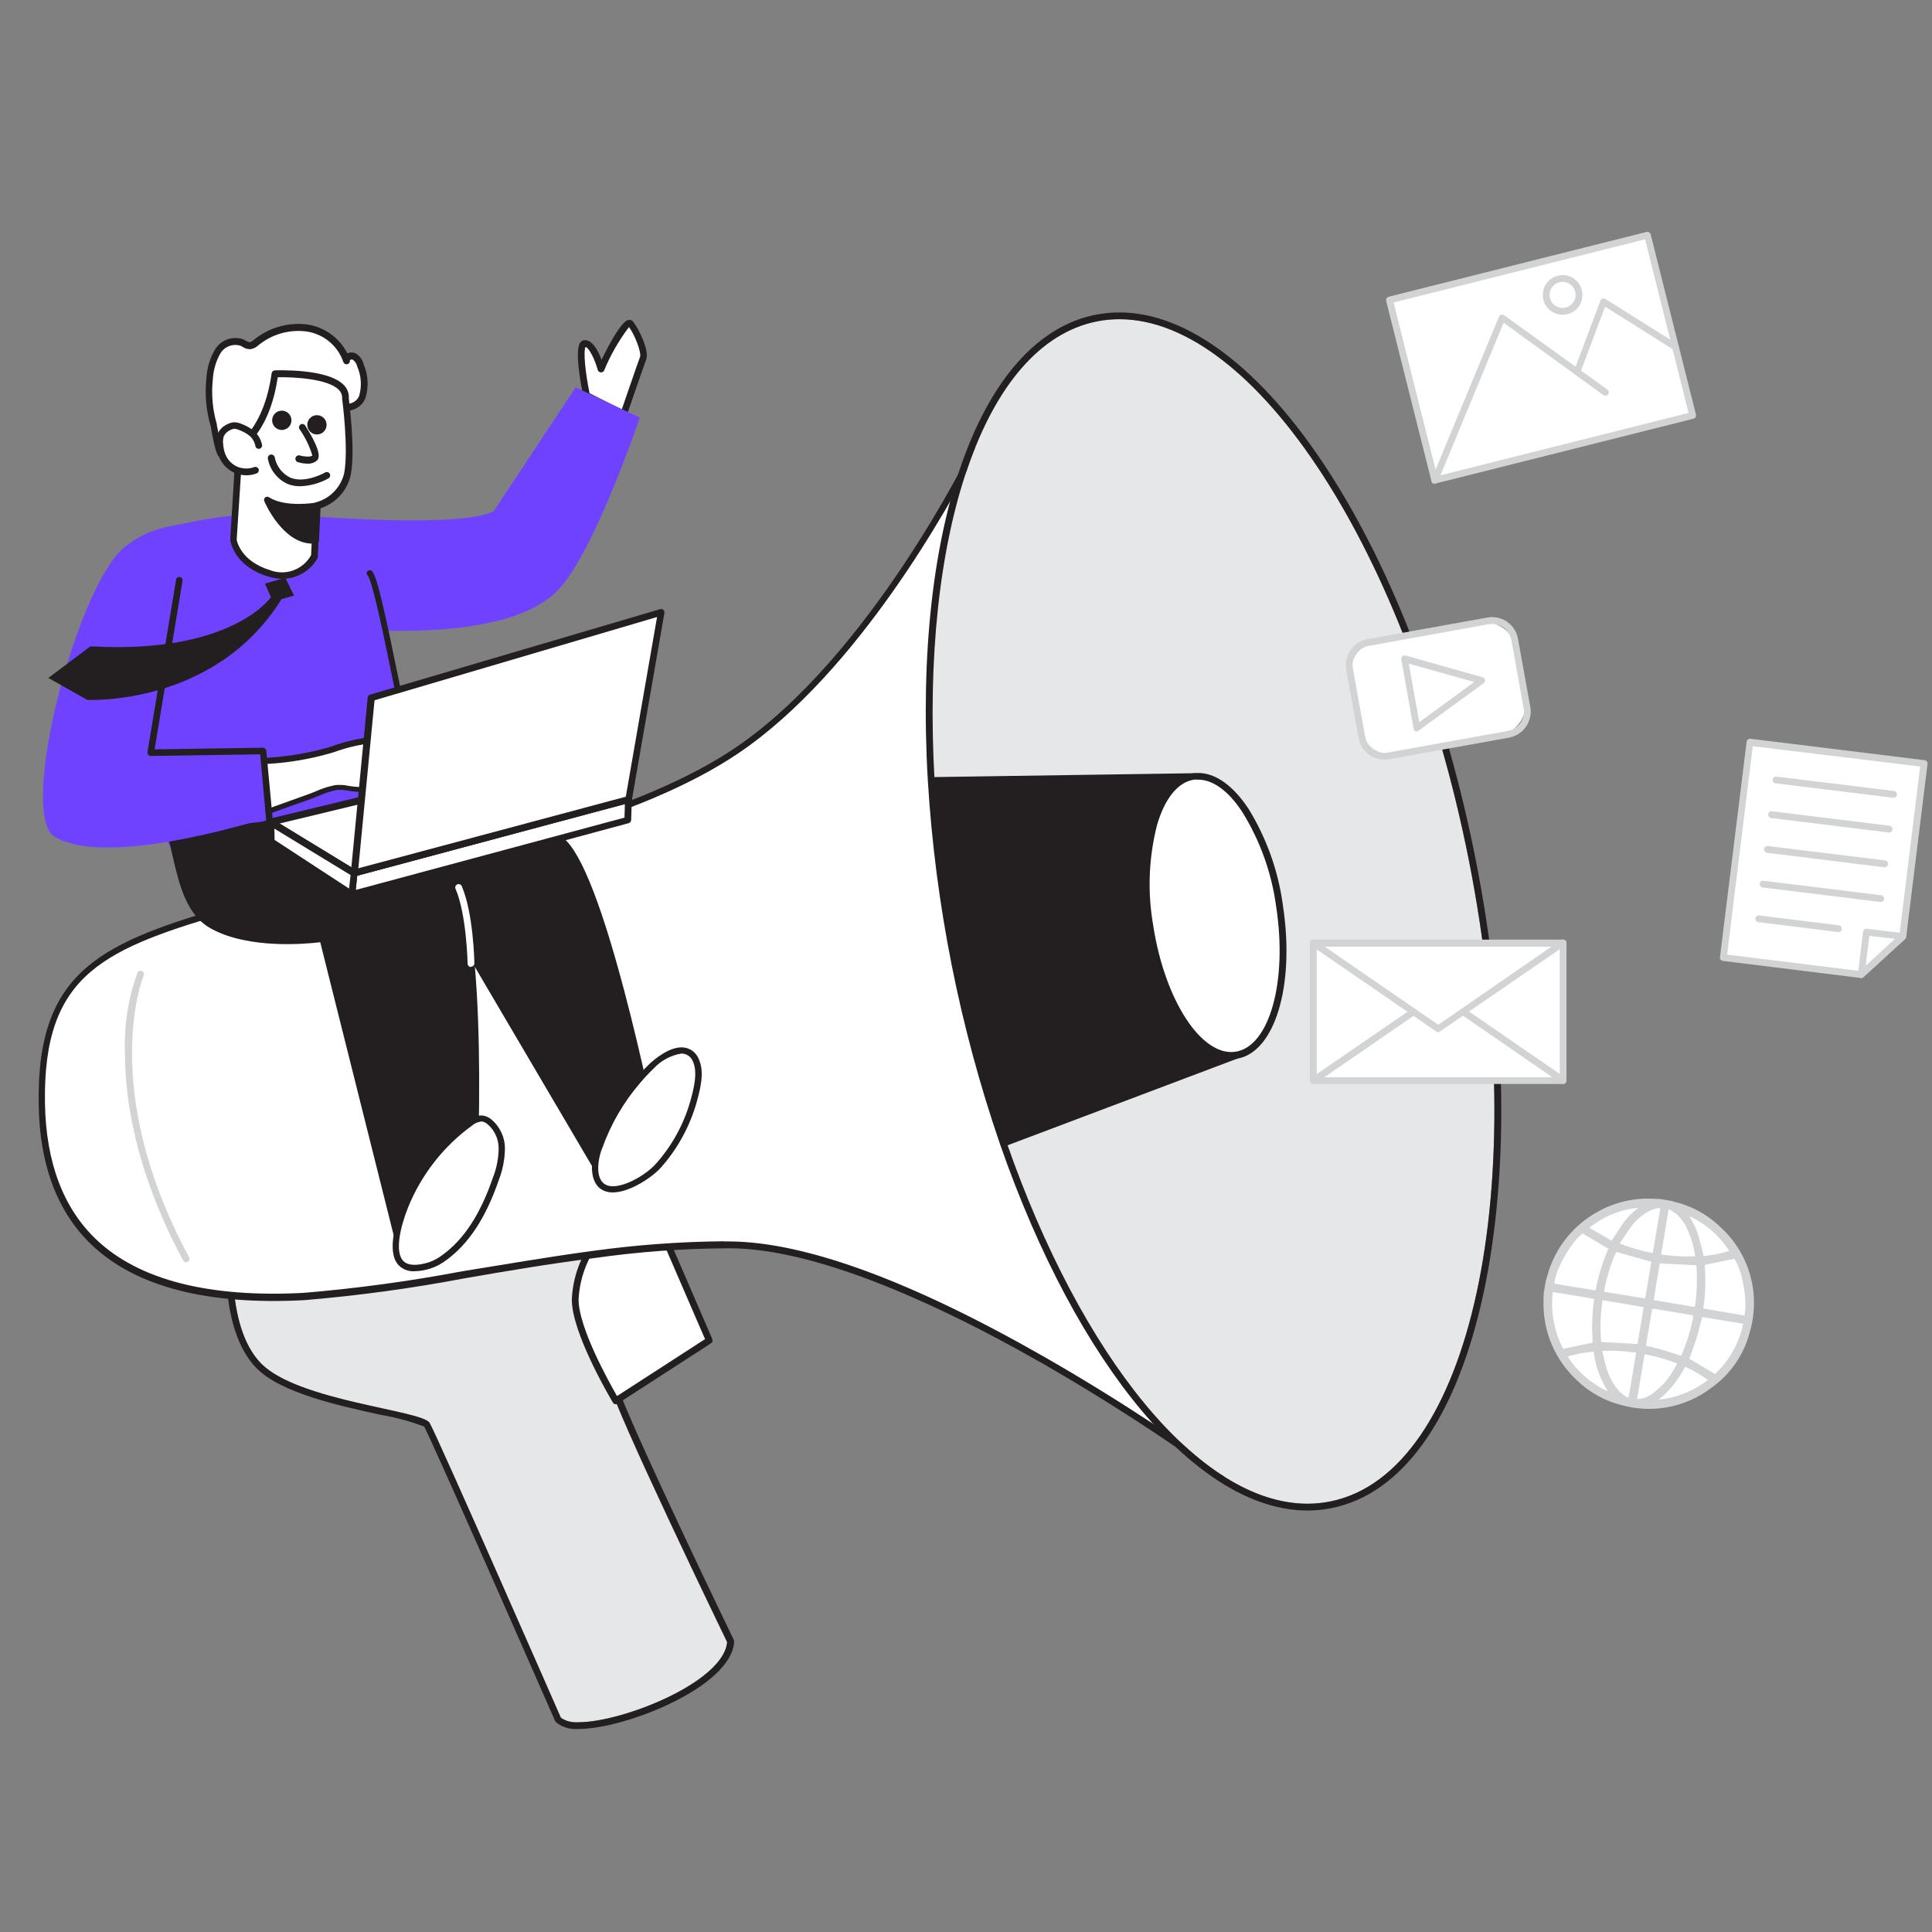 <?xml version="1.0" encoding="UTF-8"?>
<svg width="200px" height="200px" viewBox="0 0 200 200" version="1.1" xmlns="http://www.w3.org/2000/svg" xmlns:xlink="http://www.w3.org/1999/xlink">
    <rect x="0" y="0" width="200" height="200" fill="#808080" stroke="none"/>
    <title>编组 10备份 4</title>
    <g id="页面" stroke="none" stroke-width="1" fill="none" fill-rule="evenodd">
        <g id="00插画状态" transform="translate(-2600, -319)">
            <g id="编组-10备份-4" transform="translate(2600, 319)">
                <rect id="矩形" x="0" y="0" width="200" height="200"></rect>
                <g id="编组" transform="translate(4, 24)" fill-rule="nonzero">
                    <path d="M20.206,104.352 C20.206,104.352 19.204,113.233 23.009,117.137 C26.815,121.04 39.685,121.98 40.456,123.291 C41.227,124.602 54.044,153.81 54.044,153.81 C56.147,155.856 70.867,150.894 71.259,145.98 C71.259,145.98 59.582,121.875 59.021,119.057 C58.46,116.24 62.995,104.099 62.918,98.629 L20.206,104.352 Z" id="路径_10144" fill="#E6E7E8"></path>
                    <path d="M62.935,98.635 C63.012,104.103 58.477,116.236 59.038,119.064 C59.599,121.891 71.277,145.987 71.277,145.987 C70.933,150.122 60.468,154.286 55.906,154.286 C55.255,154.355 54.601,154.188 54.062,153.816 C54.062,153.816 41.249,124.606 40.474,123.297 C39.7,121.989 26.862,121.048 23.028,117.143 C19.194,113.239 20.224,104.358 20.224,104.358 L62.982,98.638 M62.982,97.938 L62.889,97.938 L20.132,103.657 C19.81,103.697 19.558,103.952 19.522,104.274 C19.48,104.652 18.534,113.533 22.55,117.627 C25.073,120.2 31.054,121.51 35.419,122.464 C36.953,122.722 38.458,123.13 39.912,123.683 C40.697,125.127 49.915,146.053 53.434,154.09 C53.473,154.173 53.525,154.248 53.588,154.314 C54.252,154.827 55.088,155.065 55.922,154.98 C60.709,154.98 71.602,150.662 71.995,146.043 C72.005,145.918 71.981,145.792 71.925,145.679 C68.69,138.992 60.191,121.146 59.743,118.917 C59.504,117.715 60.443,114.01 61.39,110.464 C62.469,106.258 63.696,101.547 63.654,98.618 C63.646,98.236 63.335,97.931 62.953,97.931 L62.982,97.938 Z" id="路径_10145" fill="#231F20"></path>
                    <path d="M57.72,104.429 C56.415,106.176 55.659,108.272 55.548,110.45 C55.455,113.842 59.754,121.027 59.754,121.027 L69.426,114.767 L64.52,103.398 L57.72,104.429 Z" id="路径_10146" fill="#FFFFFF"></path>
                    <path d="M59.753,121.364 L59.676,121.364 C59.585,121.338 59.505,121.281 59.451,121.203 C59.276,120.901 55.099,113.892 55.199,110.429 C55.317,108.178 56.111,106.013 57.477,104.219 C57.531,104.152 57.609,104.107 57.694,104.093 L64.451,103.048 C64.609,103.022 64.765,103.106 64.829,103.252 L69.736,114.621 C69.801,114.779 69.745,114.961 69.603,115.056 L59.928,121.315 C59.875,121.346 59.815,121.363 59.753,121.364 Z M57.945,104.758 C56.728,106.416 56.017,108.39 55.898,110.443 C55.821,113.303 59.059,119.107 59.873,120.519 L68.985,114.624 L64.289,103.774 L57.945,104.758 Z" id="路径_10147" fill="#231F20"></path>
                    <path d="M122.48,128.674 C122.48,128.674 90.342,105.002 71.585,104.842 C66.841,104.853 62.103,105.19 57.405,105.851 C46.323,107.253 35.213,109.762 27.481,110.169 C12.144,110.982 0.582,106.229 0.327,90.213 C0.103,76.509 6.552,73.901 20.164,69.927 C26.893,67.971 39.888,65.86 52.176,62.217 C59.663,60.016 66.895,57.262 72.258,53.637 C86.445,44.069 96.79,22.593 96.79,22.593 L122.48,128.674 Z" id="路径_10148" fill="#FFFFFF"></path>
                    <path d="M122.48,129.046 C122.405,129.046 122.332,129.025 122.27,128.983 C116.358,124.723 110.231,120.769 103.912,117.137 C90.384,109.426 79.218,105.266 71.613,105.221 C66.873,105.23 62.14,105.572 57.447,106.245 C52.899,106.826 48.378,107.583 44.003,108.348 C38.546,109.382 33.039,110.131 27.504,110.591 C17.544,111.124 10.169,109.231 5.613,104.984 C1.974,101.592 0.082,96.65 0.006,90.264 C-0.226,76.245 6.735,73.533 20.095,69.635 C22.941,68.808 26.88,67.96 31.443,66.971 C37.801,65.569 45.006,64.048 52.1,61.959 C60.862,59.387 67.402,56.59 72.091,53.429 C86.033,44.023 96.428,22.735 96.533,22.518 C96.596,22.382 96.739,22.302 96.888,22.317 C97.037,22.333 97.159,22.442 97.192,22.588 L122.84,128.619 C122.874,128.761 122.815,128.909 122.693,128.989 C122.632,129.032 122.557,129.052 122.483,129.045 L122.48,129.046 Z M70.954,104.513 L71.585,104.513 C79.428,104.584 90.412,108.628 104.241,116.541 C112.687,121.378 119.663,126.247 121.913,127.868 L96.677,23.659 C94.574,27.767 84.922,45.557 72.432,53.978 C67.68,57.189 61.077,60.014 52.252,62.607 C45.135,64.71 37.911,66.26 31.539,67.633 C26.991,68.615 23.065,69.462 20.24,70.282 C6.859,74.187 0.432,76.668 0.655,90.224 C0.761,96.378 2.576,101.152 6.067,104.411 C10.482,108.525 17.674,110.354 27.445,109.836 C32.955,109.375 38.436,108.629 43.868,107.6 C48.243,106.899 52.77,106.107 57.334,105.497 C61.852,104.871 66.406,104.536 70.967,104.495 L70.954,104.513 Z" id="路径_10149" fill="#231F20"></path>
                    <path d="M133.682,131.436 C121.934,133.764 108.446,118.028 100.191,94.223 C96.026,82.129 93.521,69.526 92.746,56.758 C91.295,31.43 97.744,11.618 109.555,9.27 C124.16,6.382 141.406,31.392 148.071,65.121 C154.737,98.85 148.3,128.549 133.682,131.436 Z" id="路径_10150" fill="#E6E7E8"></path>
                    <path d="M111.889,9.044 C125.949,9.044 141.756,33.17 148.071,65.12 C154.737,98.859 148.296,128.548 133.681,131.436 C132.912,131.589 132.13,131.667 131.347,131.667 C120.188,131.667 107.928,116.464 100.19,94.222 C96.025,82.128 93.521,69.525 92.746,56.757 C91.295,31.43 97.744,11.617 109.555,9.269 C110.323,9.117 111.105,9.042 111.889,9.044 M111.889,8.344 L111.889,8.344 C111.061,8.342 110.234,8.422 109.422,8.582 C97.502,10.937 90.496,30.311 92.048,56.8 C92.831,69.631 95.347,82.298 99.527,94.455 C107.546,117.488 120.037,132.368 131.35,132.368 C132.179,132.368 133.005,132.286 133.817,132.123 C141.177,130.672 146.764,122.815 149.546,110.001 C152.28,97.385 152.007,81.396 148.762,64.985 C145.706,49.508 140.281,35.202 133.481,24.716 C126.681,14.23 118.968,8.342 111.892,8.342 L111.889,8.344 Z" id="路径_10151" fill="#231F20"></path>
                    <path d="M123.945,85.258 L100.189,94.224 C96.024,82.13 93.52,69.527 92.745,56.759 L119.662,56.36 L123.945,85.258 Z" id="路径_10152" fill="#231F20"></path>
                    <path d="M100.188,94.573 C100.137,94.583 100.085,94.583 100.034,94.573 C99.947,94.533 99.88,94.46 99.849,94.369 C95.68,82.244 93.172,69.611 92.391,56.813 C92.385,56.718 92.419,56.624 92.484,56.554 C92.548,56.482 92.64,56.441 92.736,56.442 L119.652,56.043 L119.652,56.043 C119.826,56.044 119.972,56.172 119.996,56.344 L124.293,85.215 C124.313,85.378 124.221,85.534 124.068,85.594 L100.306,94.56 C100.268,94.572 100.227,94.576 100.187,94.574 L100.188,94.573 Z M93.116,57.101 C93.911,69.592 96.362,81.922 100.405,93.767 L123.537,85.033 L119.331,56.715 L93.116,57.101 Z" id="路径_10153" fill="#231F20"></path>
                    <ellipse id="椭圆_172" fill="#FFFFFF" transform="translate(121.749, 70.827) rotate(-8.681) translate(-121.749, -70.827) " cx="121.749" cy="70.827" rx="6.802" ry="14.607"></ellipse>
                    <path d="M123.454,85.644 C119.669,85.644 115.884,79.805 114.678,71.906 C114.069,68.363 114.212,64.732 115.099,61.249 C115.997,58.193 117.552,56.342 119.494,56.055 C121.437,55.767 123.469,57.05 125.235,59.707 C127.12,62.766 128.338,66.188 128.809,69.751 L128.809,69.751 C130.077,78.036 127.961,85.003 124.003,85.606 C123.821,85.633 123.638,85.646 123.454,85.644 L123.454,85.644 Z M120.034,56.712 C119.89,56.698 119.744,56.698 119.6,56.712 C117.945,56.957 116.585,58.633 115.773,61.415 C114.913,64.799 114.777,68.327 115.374,71.768 C116.559,79.532 120.378,85.401 123.897,84.875 C127.416,84.349 129.308,77.586 128.103,69.819 C127.637,66.354 126.443,63.026 124.599,60.055 C123.181,57.879 121.561,56.709 120.033,56.709 L120.034,56.712 Z" id="路径_10154" fill="#231F20"></path>
                    <path d="M15.264,106.664 C15.135,106.666 15.015,106.594 14.955,106.48 C9.937,97.15 8.913,89.564 8.934,84.849 C8.842,82.077 9.281,79.312 10.228,76.705 C10.278,76.589 10.385,76.509 10.51,76.494 C10.635,76.479 10.758,76.532 10.833,76.633 C10.909,76.733 10.925,76.867 10.875,76.982 C10.826,77.094 6.129,88.597 15.578,106.155 C15.622,106.237 15.631,106.332 15.604,106.421 C15.576,106.509 15.514,106.583 15.431,106.625 C15.382,106.653 15.327,106.667 15.271,106.667 L15.264,106.664 Z" id="路径_10155" fill="#D1D3D4"></path>
                    <path d="M56.725,16.951 C56.725,16.951 55.596,11.596 56.529,11.561 C57.461,11.526 58.204,14.204 58.204,14.204 C58.204,14.204 60.685,8.814 61.281,9.515 C61.877,10.215 62.83,12.402 62.575,13.069 C62.32,13.735 60.556,18.879 60.556,18.879 L56.725,16.951 Z" id="路径_10156" fill="#FFFFFF"></path>
                    <path d="M60.551,19.236 C60.498,19.239 60.444,19.227 60.397,19.201 L56.57,17.266 C56.476,17.215 56.409,17.126 56.385,17.021 C56.154,15.921 55.446,12.255 56.077,11.449 C56.181,11.308 56.343,11.22 56.518,11.211 L56.554,11.211 C57.346,11.211 57.956,12.361 58.271,13.251 C59.126,11.478 60.374,9.213 61.075,9.115 C61.253,9.09 61.431,9.16 61.544,9.3 C62.112,10.001 63.24,12.3 62.897,13.205 C62.645,13.856 60.9,18.952 60.879,19.009 C60.845,19.103 60.774,19.179 60.683,19.219 C60.642,19.232 60.6,19.239 60.557,19.24 L60.551,19.236 Z M57.047,16.713 L60.363,18.395 C60.783,17.182 62.045,13.489 62.255,12.949 C62.423,12.521 61.729,10.678 61.113,9.858 C60.064,11.238 59.2,12.748 58.54,14.351 C58.479,14.486 58.337,14.566 58.19,14.547 C58.044,14.537 57.92,14.436 57.881,14.295 C57.58,13.208 56.998,12.017 56.612,11.918 C56.381,12.317 56.57,14.463 57.032,16.713 L57.047,16.713 Z" id="路径_10157" fill="#231F20"></path>
                    <path d="M28.567,29.463 C28.567,29.463 43.925,30.665 47.107,28.917 L55.596,16.097 L62.226,19.223 C62.226,19.223 57.593,33.011 53.815,37.034 C47.714,43.49 28.273,40.714 28.273,40.714 L28.567,29.463 Z" id="路径_10158" fill="#6F42FF"></path>
                    <path d="M14.591,65.351 C14.591,65.351 6.179,51.514 5.858,41.834 C5.536,32.154 11.752,30.816 13.904,30.423 C16.056,30.03 27.426,27.128 32.248,31.825 C37.071,36.522 38.921,61.468 38.921,61.468 L14.591,65.351 Z" id="路径_10159" fill="#6F42FF"></path>
                    <path d="M38.816,56.477 C44,58.143 49.019,60.286 53.809,62.876 C58.015,65.063 63.552,92.757 63.552,92.757 C63.552,92.757 63.275,97.349 57.994,97.257 L40.624,67.691 C40.624,67.691 34.4,56.862 38.816,56.477 Z" id="路径_10160" fill="#231F20"></path>
                    <path d="M58.147,97.58 L57.986,97.58 C57.864,97.579 57.751,97.512 57.692,97.404 L40.325,67.882 C40.141,67.553 35.755,59.856 37.183,57.116 C37.497,56.515 38.11,56.13 38.787,56.106 C38.831,56.099 38.876,56.099 38.92,56.106 C44.128,57.775 49.169,59.927 53.976,62.534 C55.82,63.487 58.049,68.843 60.607,78.509 C62.493,85.638 63.887,92.585 63.901,92.652 C63.905,92.683 63.905,92.714 63.901,92.744 C63.897,92.8 63.538,97.58 58.147,97.58 Z M38.787,56.806 C38.369,56.826 37.993,57.066 37.799,57.436 C36.762,59.434 39.706,65.399 40.933,67.53 L58.19,96.878 C62.676,96.878 63.153,93.212 63.202,92.75 C61.66,85.04 56.977,64.888 53.647,63.156 C48.893,60.602 43.92,58.477 38.787,56.806 L38.787,56.806 Z" id="路径_10161" fill="#231F20"></path>
                    <path d="M13.68,62.337 C13.68,62.337 33.39,60.581 37.932,59.358 C37.932,59.358 38.198,59.358 42.334,65.225 C46.47,71.092 44.963,100.181 44.963,100.181 C44.963,100.181 41.058,105.431 37.449,105.173 L29.416,73.132 C29.416,73.132 22.322,74.183 18.033,71.821 C15.018,70.153 14.64,65.884 13.68,62.337 Z" id="路径_10162" fill="#231F20"></path>
                    <path d="M37.709,105.543 L37.421,105.543 C37.269,105.534 37.14,105.426 37.106,105.277 L29.15,73.538 C27.706,73.714 21.741,74.277 17.864,72.136 C15.271,70.733 14.542,67.538 13.834,64.475 C13.68,63.774 13.519,63.072 13.343,62.441 C13.314,62.341 13.332,62.233 13.392,62.147 C13.452,62.065 13.544,62.012 13.645,62 C13.841,62 33.383,60.234 37.841,59.028 C37.882,59.021 37.925,59.021 37.966,59.028 C38.135,59.028 38.394,59.071 42.613,65.042 C46.832,71.014 45.375,99.024 45.311,100.215 C45.306,100.282 45.281,100.346 45.241,100.4 C45.082,100.637 41.381,105.543 37.709,105.543 Z M29.416,72.788 C29.579,72.787 29.721,72.897 29.76,73.055 L37.722,104.843 C40.792,104.843 44.122,100.7 44.62,100.062 C44.712,98.106 45.938,70.938 42.047,65.435 C39.047,61.194 38.108,60.052 37.842,59.75 C33.348,60.879 17.031,62.393 14.135,62.659 C14.276,63.199 14.402,63.753 14.535,64.314 C15.235,67.23 15.937,70.244 18.215,71.524 C22.35,73.801 29.307,72.807 29.381,72.793 L29.416,72.788 Z" id="路径_10163" fill="#231F20"></path>
                    <path d="M18.959,23.057 C18.608,22.986 18.188,20.253 18.118,19.958 C17.658,18.39 17.515,16.746 17.697,15.122 C17.75,14.149 18.034,13.202 18.524,12.36 C19.047,11.506 20.092,11.128 21.04,11.448 C21.292,11.63 21.587,11.741 21.895,11.771 C22.12,11.721 22.326,11.609 22.492,11.448 C23.963,10.247 25.863,9.7 27.749,9.934 C29.646,10.208 31.233,11.516 31.863,13.327 C31.793,12.957 32.319,12.703 32.662,12.871 C32.979,13.081 33.205,13.404 33.292,13.775 C33.74,14.817 33.81,15.982 33.488,17.07 C33.032,18.184 31.813,18.233 30.684,18.233 C27.468,18.248 22.4,23.771 18.959,23.057 Z" id="路径_10164" fill="#FFFFFF"></path>
                    <path d="M19.603,23.466 C19.368,23.466 19.133,23.443 18.902,23.396 L18.902,23.396 C18.517,23.319 18.3,22.85 17.858,20.396 C17.853,20.272 17.83,20.149 17.788,20.032 C17.325,18.424 17.185,16.74 17.374,15.077 C17.439,14.051 17.744,13.054 18.265,12.168 C18.876,11.172 20.102,10.742 21.201,11.137 C21.284,11.173 21.363,11.215 21.44,11.263 C21.569,11.352 21.718,11.408 21.874,11.424 C22.021,11.377 22.155,11.298 22.267,11.192 C23.816,9.917 25.822,9.336 27.813,9.588 C29.599,9.861 31.143,10.977 31.963,12.587 C32.235,12.454 32.553,12.454 32.825,12.587 C33.236,12.831 33.53,13.232 33.639,13.697 C34.123,14.811 34.189,16.063 33.823,17.222 C33.256,18.624 31.721,18.624 30.718,18.624 C29.316,18.624 27.452,19.788 25.63,20.917 C23.578,22.131 21.454,23.466 19.603,23.466 Z M19.12,22.765 C20.844,23.059 23.094,21.665 25.274,20.32 C27.258,19.086 29.136,17.929 30.72,17.923 C31.855,17.923 32.823,17.846 33.181,16.976 C33.471,15.97 33.399,14.893 32.978,13.934 C32.916,13.653 32.754,13.404 32.522,13.233 C32.453,13.203 32.374,13.203 32.305,13.233 C32.27,13.243 32.24,13.266 32.221,13.296 C32.252,13.481 32.136,13.658 31.954,13.703 C31.775,13.744 31.595,13.64 31.541,13.465 C30.958,11.776 29.476,10.558 27.707,10.311 C25.917,10.085 24.113,10.61 22.724,11.762 C22.506,11.965 22.233,12.099 21.939,12.147 C21.643,12.156 21.351,12.07 21.107,11.902 L20.911,11.797 C20.111,11.54 19.24,11.869 18.808,12.589 C18.357,13.391 18.093,14.285 18.037,15.203 C17.861,16.78 18,18.377 18.444,19.9 C18.443,20.036 18.467,20.172 18.514,20.299 C18.626,21.128 18.823,21.943 19.103,22.731 L19.12,22.765 Z" id="路径_10165" fill="#231F20"></path>
                    <path d="M28.821,28.342 L28.582,33.557 C27.677,35.257 25.653,36.022 23.85,35.345 C20.479,34.314 20.178,31.841 20.178,31.841 L20.781,22.189 C20.781,22.189 23.633,20.675 24.496,14.682 C24.496,14.682 31.94,14.373 31.785,17.198 C31.785,17.198 32.486,22.399 32.002,25.035 C31.631,26.639 30.409,27.909 28.821,28.342 Z" id="路径_10166" fill="#FFFFFF"></path>
                    <path d="M25.267,35.919 C24.753,35.915 24.243,35.834 23.752,35.681 C20.198,34.595 19.842,31.993 19.828,31.891 L20.43,22.176 C20.437,22.054 20.507,21.944 20.615,21.888 C20.615,21.888 23.321,20.353 24.119,14.64 C24.146,14.473 24.287,14.347 24.456,14.339 C24.673,14.339 29.888,14.129 31.563,15.832 C31.945,16.194 32.146,16.709 32.11,17.234 C32.11,17.388 32.81,22.456 32.319,25.126 C31.968,26.783 30.752,28.122 29.137,28.631 L28.898,33.607 C28.906,33.651 28.906,33.696 28.898,33.74 C28.168,35.07 26.777,35.903 25.26,35.92 L25.267,35.919 Z M21.117,22.4 L20.501,31.87 C20.501,31.87 20.83,34.064 23.928,35.013 C25.538,35.644 27.367,34.985 28.204,33.471 L28.443,28.334 C28.448,28.224 28.502,28.123 28.59,28.057 C28.636,28.03 28.685,28.009 28.737,27.994 C30.178,27.59 31.287,26.436 31.632,24.979 C32.101,22.428 31.422,17.269 31.415,17.269 C31.443,16.924 31.314,16.584 31.064,16.345 C29.929,15.195 26.368,15.02 24.755,15.051 C24.005,20.127 21.769,21.963 21.117,22.4 Z" id="路径_10167" fill="#231F20"></path>
                    <path d="M22.799,22.131 C22.701,21.655 22.456,21.221 22.099,20.891 C21.755,20.591 21.361,20.354 20.935,20.19 C20.718,20.08 20.478,20.02 20.234,20.015 C20.06,20.028 19.891,20.078 19.737,20.162 C19.356,20.321 19.045,20.612 18.861,20.981 C18.747,21.293 18.714,21.628 18.763,21.956 C18.782,22.313 18.848,22.666 18.959,23.007 C19.204,23.69 19.712,24.247 20.371,24.553 C21.029,24.858 21.783,24.887 22.463,24.633" id="路径_10168" fill="#FFFFFF"></path>
                    <path d="M21.516,25.201 C21.07,25.204 20.628,25.11 20.222,24.924 C19.483,24.573 18.911,23.947 18.629,23.18 C18.502,22.81 18.424,22.426 18.398,22.037 C18.347,21.652 18.39,21.26 18.523,20.895 C18.743,20.45 19.113,20.097 19.568,19.899 C19.764,19.798 19.978,19.735 20.198,19.714 C20.499,19.712 20.796,19.78 21.067,19.91 C21.527,20.083 21.954,20.333 22.329,20.65 C22.738,21.02 23.018,21.511 23.128,22.052 C23.162,22.24 23.038,22.422 22.85,22.459 C22.66,22.493 22.477,22.37 22.437,22.181 C22.366,21.779 22.164,21.412 21.862,21.137 C21.542,20.879 21.182,20.675 20.796,20.534 C20.624,20.445 20.435,20.395 20.242,20.387 C20.114,20.401 19.991,20.439 19.878,20.499 C19.577,20.624 19.329,20.849 19.177,21.137 C19.087,21.398 19.061,21.677 19.1,21.95 C19.118,22.277 19.18,22.6 19.285,22.911 C19.49,23.512 19.927,24.006 20.498,24.284 C21.073,24.545 21.727,24.571 22.321,24.354 C22.501,24.288 22.7,24.379 22.769,24.558 C22.803,24.644 22.8,24.74 22.762,24.825 C22.723,24.909 22.653,24.975 22.566,25.006 C22.231,25.134 21.875,25.2 21.516,25.201 L21.516,25.201 Z" id="路径_10169" fill="#231F20"></path>
                    <path d="M27.292,20.224 C27.292,20.224 29.023,22.944 28.586,23.4 C28.149,23.855 26.96,23.519 26.96,23.519" id="路径_10170" fill="#FFFFFF"></path>
                    <path d="M27.804,23.996 C27.489,23.991 27.176,23.943 26.874,23.855 C26.74,23.83 26.632,23.732 26.593,23.602 C26.554,23.472 26.591,23.33 26.689,23.236 C26.788,23.142 26.93,23.11 27.059,23.155 C27.458,23.266 28.139,23.339 28.335,23.155 C28.041,22.174 27.589,21.248 26.996,20.414 C26.904,20.252 26.954,20.046 27.111,19.945 C27.268,19.844 27.476,19.884 27.585,20.036 C28.833,21.998 29.249,23.211 28.839,23.645 C28.556,23.897 28.182,24.024 27.804,23.996 Z" id="路径_10171" fill="#231F20"></path>
                    <ellipse id="椭圆_173" fill="#231F20" transform="translate(25.171, 19.511) rotate(-1.146) translate(-25.171, -19.511) " cx="25.171" cy="19.511" rx="1" ry="1"></ellipse>
                    <ellipse id="椭圆_174" fill="#231F20" transform="translate(28.809, 19.978) rotate(-1.35) translate(-28.809, -19.978) " cx="28.809" cy="19.978" rx="1" ry="1"></ellipse>
                    <path d="M27.068,26.336 C26.625,26.343 26.186,26.261 25.774,26.098 C24.722,25.621 23.965,24.666 23.74,23.533 C23.696,23.404 23.728,23.261 23.822,23.163 C23.916,23.065 24.057,23.028 24.188,23.067 C24.318,23.106 24.416,23.214 24.441,23.348 C24.616,24.266 25.218,25.047 26.061,25.451 C27.624,26.081 29.635,24.925 29.656,24.911 C29.823,24.815 30.036,24.871 30.133,25.037 C30.229,25.205 30.173,25.42 30.007,25.52 C29.106,26.021 28.099,26.301 27.068,26.336 L27.068,26.336 Z" id="路径_10172" fill="#231F20"></path>
                    <path d="M28.822,28.341 C28.822,28.341 25.549,28.937 23.684,27.76 C23.684,27.76 25.598,32.232 28.661,31.919 L28.822,28.341 Z" id="路径_10173" fill="#231F20"></path>
                    <path d="M28.344,32.276 C25.274,32.276 23.437,28.07 23.361,27.888 C23.301,27.748 23.341,27.586 23.459,27.489 C23.58,27.394 23.75,27.394 23.872,27.489 C25.596,28.582 28.729,28.029 28.778,28.021 C28.883,28 28.991,28.028 29.072,28.098 C29.154,28.167 29.198,28.269 29.191,28.375 L29.023,31.95 C29.018,32.123 28.886,32.266 28.714,32.286 L28.344,32.276 Z M24.461,28.498 C25.162,29.655 26.508,31.554 28.323,31.576 L28.457,28.772 C27.12,28.958 25.76,28.866 24.461,28.502 L24.461,28.498 Z" id="路径_10174" fill="#231F20"></path>
                    <path d="M9.369,32.302 C4.285,35.218 -2.294,60.227 1.659,62.621 C7.884,66.344 27.209,59.544 27.209,59.544 L24.706,52.074 C24.706,52.074 11.983,53.939 11.493,51.374 C11.002,48.808 17.17,35.743 15.957,34.054 C14.745,32.365 9.369,32.302 9.369,32.302 Z" id="路径_10175" fill="#6F42FF"></path>
                    <path d="M23.655,54.809 C25.79,54.684 27.905,54.326 29.963,53.744 C31.473,53.186 33.045,52.816 34.645,52.643 C36.773,52.5 38.909,52.737 40.954,53.343 C41.036,53.359 41.111,53.398 41.171,53.455 C41.388,53.694 40.975,54.002 40.653,54.051 C39.814,54.178 38.961,54.178 38.123,54.051 C40.219,54.556 42.237,55.341 44.123,56.385 C44.34,56.505 44.585,56.701 44.516,56.932 C44.446,57.163 44.032,57.177 43.758,57.093 L38.952,55.543 C40.188,55.875 41.361,56.411 42.422,57.128 C42.576,57.233 42.744,57.373 42.731,57.556 C42.731,57.871 42.233,57.871 41.938,57.759 C40.468,57.233 39.045,56.581 37.686,55.811 L40.755,57.634 C40.818,57.865 40.594,58.09 40.362,58.125 C40.119,58.141 39.876,58.088 39.662,57.971 L36.304,56.478 L38.407,57.62 C38.736,57.805 39.108,58.104 39.017,58.469 C38.927,58.834 38.278,58.839 37.847,58.707 C36.145,58.198 34.391,57.878 32.618,57.754 C31.988,57.628 31.346,57.574 30.705,57.594 C29.744,57.832 28.806,58.153 27.901,58.554 L23.758,60.04" id="路径_10176" fill="#FFFFFF"></path>
                    <path d="M23.795,60.361 C23.641,60.357 23.512,60.244 23.486,60.092 C23.461,59.941 23.546,59.792 23.69,59.737 L27.833,58.251 C28.11,58.158 28.387,58.041 28.665,57.928 C29.308,57.635 29.983,57.417 30.677,57.279 C31.145,57.229 31.618,57.252 32.079,57.35 C32.283,57.388 32.489,57.416 32.696,57.434 C34.494,57.555 36.272,57.882 37.995,58.408 C38.223,58.483 38.468,58.483 38.696,58.408 C38.721,58.394 38.741,58.372 38.752,58.345 C38.752,58.226 38.598,58.036 38.29,57.868 L36.187,56.726 C36.04,56.643 35.983,56.46 36.056,56.308 C36.129,56.156 36.308,56.087 36.464,56.151 L39.822,57.595 C39.974,57.678 40.145,57.724 40.319,57.728 L40.382,57.728 L37.522,56.031 C37.449,55.989 37.396,55.919 37.375,55.838 C37.354,55.756 37.367,55.669 37.41,55.597 C37.498,55.446 37.691,55.393 37.844,55.478 C39.187,56.242 40.595,56.887 42.05,57.405 C42.162,57.447 42.282,57.461 42.401,57.448 L42.254,57.342 C41.529,56.854 40.75,56.451 39.933,56.141 L38.861,55.797 C38.698,55.743 38.605,55.57 38.651,55.404 C38.702,55.237 38.874,55.138 39.044,55.179 C39.414,55.285 39.784,55.404 40.145,55.537 L43.868,56.739 C43.989,56.772 44.116,56.772 44.237,56.739 C44.154,56.682 44.067,56.63 43.978,56.584 C42.116,55.552 40.124,54.776 38.054,54.278 C37.888,54.24 37.782,54.076 37.816,53.908 C37.851,53.741 38.011,53.63 38.18,53.656 C38.988,53.778 39.811,53.778 40.619,53.656 C40.7,53.645 40.776,53.616 40.844,53.572 C38.853,52.989 36.773,52.765 34.703,52.913 C33.325,53.052 31.969,53.36 30.666,53.831 L30.098,54.006 C28.017,54.592 25.879,54.952 23.72,55.078 C23.543,55.091 23.388,54.961 23.37,54.784 C23.358,54.609 23.488,54.456 23.664,54.441 C25.777,54.319 27.871,53.968 29.909,53.396 L30.47,53.22 C31.826,52.728 33.239,52.41 34.676,52.274 C36.831,52.126 38.996,52.363 41.069,52.975 C41.208,53.008 41.336,53.078 41.438,53.178 C41.577,53.324 41.62,53.536 41.55,53.724 C41.39,54.042 41.083,54.26 40.73,54.306 L40.52,54.306 C41.83,54.755 43.098,55.317 44.311,55.985 C44.949,56.336 44.907,56.75 44.858,56.91 C44.809,57.064 44.7,57.193 44.556,57.267 C44.278,57.37 43.972,57.37 43.694,57.267 L42.954,57.029 C43.048,57.153 43.093,57.308 43.08,57.463 C43.066,57.642 42.967,57.804 42.814,57.898 C42.512,58.038 42.163,58.038 41.861,57.898 C41.618,57.813 41.384,57.721 41.16,57.62 C41.145,57.723 41.106,57.822 41.048,57.908 C40.922,58.104 40.718,58.237 40.487,58.272 C40.193,58.296 39.899,58.235 39.639,58.096 L39.454,58.02 C39.493,58.157 39.493,58.303 39.454,58.44 C39.397,58.634 39.263,58.796 39.084,58.889 C38.696,59.033 38.27,59.033 37.882,58.889 C36.206,58.383 34.478,58.065 32.731,57.942 C32.495,57.927 32.261,57.896 32.03,57.85 C31.643,57.768 31.246,57.744 30.853,57.779 C30.21,57.913 29.585,58.118 28.988,58.39 C28.694,58.515 28.407,58.628 28.126,58.733 C26.723,59.217 25.322,59.715 23.983,60.212 C23.941,60.281 23.875,60.331 23.798,60.353 L23.795,60.361 Z" id="路径_10177" fill="#231F20"></path>
                    <path d="M34.316,35.358 C35.108,35.988 37.644,50.267 38.921,55.496" id="路径_10178" fill="#FFFFFF"></path>
                    <path d="M38.92,55.811 C38.771,55.812 38.641,55.711 38.605,55.567 C38.149,53.681 37.526,50.66 36.874,47.432 C35.9,42.659 34.575,36.126 34.07,35.593 C34.005,35.541 33.964,35.464 33.956,35.381 C33.948,35.297 33.974,35.215 34.029,35.151 C34.142,35.014 34.344,34.992 34.484,35.102 C35.017,35.53 35.844,39.308 37.47,47.304 C38.122,50.507 38.739,53.535 39.194,55.413 C39.234,55.583 39.131,55.754 38.963,55.799 L38.92,55.811 Z" id="路径_10179" fill="#231F20"></path>
                    <polygon id="路径_10180" fill="#FFFFFF" points="61.067 58.769 61.004 60.907 32.43 68.595 32.669 66.367"></polygon>
                    <path d="M32.417,68.947 C32.334,68.947 32.254,68.917 32.192,68.863 C32.103,68.789 32.058,68.675 32.073,68.561 L32.304,66.333 C32.318,66.187 32.422,66.066 32.564,66.031 L60.959,58.433 C61.066,58.404 61.181,58.427 61.268,58.496 C61.357,58.563 61.407,58.671 61.401,58.783 L61.338,60.886 C61.332,61.04 61.227,61.173 61.078,61.215 L32.508,68.925 C32.48,68.94 32.448,68.948 32.416,68.947 L32.417,68.947 Z M32.978,66.648 L32.823,68.127 L60.647,60.639 L60.688,59.237 L32.978,66.648 Z" id="路径_10181" fill="#231F20"></path>
                    <path d="M61.061,58.769 C61.061,58.769 53.778,53.863 53.56,53.954 C53.343,54.046 24.037,61.111 24.037,61.111 L32.666,66.368 L61.061,58.769 Z" id="路径_10182" fill="#FFFFFF"></path>
                    <path d="M32.669,66.719 C32.604,66.721 32.54,66.704 32.484,66.67 L23.855,61.384 C23.736,61.307 23.674,61.167 23.694,61.027 C23.715,60.887 23.817,60.774 23.954,60.739 C33.978,58.321 53.036,53.73 53.457,53.597 C53.642,53.526 53.815,53.456 61.259,58.447 C61.373,58.523 61.433,58.66 61.41,58.796 C61.387,58.932 61.287,59.042 61.153,59.077 L32.758,66.711 L32.669,66.719 Z M24.959,61.251 L32.739,65.997 L60.245,58.63 C57.715,56.941 54.188,54.627 53.564,54.319 C51.741,54.781 32.304,59.477 24.945,61.251 L24.959,61.251 Z" id="路径_10183" fill="#231F20"></path>
                    <polygon id="路径_10184" fill="#FFFFFF" points="32.43 68.597 24.096 63.144 24.04 61.11 32.669 66.367"></polygon>
                    <path d="M32.417,68.948 C32.351,68.946 32.287,68.926 32.232,68.891 L23.898,63.437 C23.8,63.373 23.74,63.266 23.737,63.15 L23.68,61.116 C23.679,60.989 23.746,60.871 23.856,60.808 C23.967,60.745 24.103,60.745 24.214,60.808 L32.843,66.072 C32.961,66.141 33.027,66.273 33.011,66.408 L32.772,68.627 C32.762,68.748 32.687,68.854 32.576,68.904 C32.529,68.93 32.476,68.942 32.422,68.939 L32.417,68.948 Z M24.425,62.948 L32.136,67.987 L32.29,66.585 L24.404,61.778 L24.425,62.948 Z" id="路径_10185" fill="#231F20"></path>
                    <polygon id="路径_10186" fill="#FFFFFF" points="61.064 58.769 64.436 39.396 34.414 48.242 32.669 66.368"></polygon>
                    <path d="M32.669,66.718 C32.57,66.72 32.476,66.68 32.408,66.608 C32.341,66.536 32.309,66.438 32.319,66.34 L34.064,48.207 C34.077,48.063 34.177,47.943 34.316,47.905 L64.338,39.059 C64.452,39.024 64.577,39.05 64.667,39.129 C64.757,39.21 64.8,39.332 64.779,39.452 L61.407,58.833 C61.387,58.968 61.288,59.078 61.155,59.111 L32.759,66.715 L32.669,66.718 Z M34.772,48.493 L33.095,65.884 L60.783,58.475 L64.018,39.873 L34.772,48.493 Z" id="路径_10187" fill="#231F20"></path>
                    <path d="M17.857,63.333 C17.7,63.335 17.562,63.232 17.52,63.081 C17.494,62.991 17.505,62.896 17.55,62.814 C17.594,62.733 17.67,62.672 17.759,62.646 L23.556,60.929 L22.932,54.088 L11.618,54.257 C11.516,54.258 11.419,54.215 11.352,54.137 C11.282,54.059 11.252,53.954 11.268,53.85 L14.226,36.018 C14.241,35.926 14.293,35.843 14.369,35.789 C14.446,35.735 14.541,35.714 14.633,35.731 C14.818,35.779 14.932,35.964 14.892,36.151 L12.005,53.572 L23.22,53.403 L23.22,53.403 C23.399,53.403 23.549,53.54 23.564,53.719 L24.265,61.17 C24.279,61.334 24.177,61.485 24.02,61.534 L17.943,63.336 L17.857,63.333 Z" id="路径_10188" fill="#231F20"></path>
                    <path d="M62.024,87.88 C62.48,87.347 62.963,86.842 63.468,86.358 C64.569,85.307 66.972,83.677 67.989,85.711 C68.599,86.973 68.101,88.809 67.75,90.078 C67.056,92.514 65.822,94.764 64.141,96.659 C62.683,98.334 57.706,101.089 57.587,96.911 C57.602,96.154 57.757,95.405 58.043,94.703 C58.944,92.205 60.293,89.893 62.024,87.88 Z" id="路径_10189" fill="#FFFFFF"></path>
                    <path d="M59.435,99.439 C59.16,99.442 58.888,99.397 58.629,99.306 C58.033,99.096 57.318,98.507 57.275,96.929 C57.282,96.128 57.442,95.336 57.745,94.595 C58.655,92.057 60.026,89.709 61.789,87.67 L61.789,87.67 C62.245,87.137 62.736,86.619 63.247,86.128 C63.591,85.799 65.391,84.179 66.905,84.453 C67.532,84.566 68.06,84.988 68.308,85.574 C69.008,86.976 68.448,88.89 68.098,90.172 C67.385,92.653 66.125,94.943 64.411,96.873 C63.51,97.876 61.197,99.439 59.435,99.439 Z M66.552,85.062 C65.454,85.238 64.446,85.776 63.687,86.59 C63.194,87.063 62.726,87.562 62.285,88.083 L62.285,88.083 C60.574,90.066 59.244,92.347 58.36,94.812 C58.086,95.48 57.939,96.193 57.925,96.915 C57.925,97.897 58.269,98.5 58.858,98.709 C60.204,99.193 62.853,97.679 63.911,96.459 C65.566,94.603 66.778,92.396 67.458,90.004 C67.787,88.819 68.278,87.018 67.718,85.861 C67.563,85.467 67.22,85.178 66.807,85.09 C66.723,85.073 66.638,85.064 66.552,85.062 Z" id="路径_10190" fill="#231F20"></path>
                    <path d="M44.654,92.274 C44.982,91.98 45.4,91.807 45.839,91.783 C46.12,91.818 46.386,91.926 46.61,92.098 C47.454,92.784 47.943,93.814 47.942,94.902 C47.923,95.978 47.711,97.043 47.318,98.045 C46.252,101.15 44.669,104.227 42.012,106.162 C41.539,106.526 41.008,106.807 40.441,106.994 C35.492,108.486 36.992,103.251 37.966,100.833 C39.35,97.408 41.667,94.441 44.653,92.267 L44.654,92.274 Z" id="路径_10191" fill="#FFFFFF"></path>
                    <path d="M38.914,107.597 C38.292,107.642 37.683,107.408 37.25,106.959 C35.932,105.522 37.103,102.13 37.671,100.735 C39.079,97.252 41.431,94.233 44.463,92.015 C44.853,91.676 45.349,91.483 45.865,91.469 C46.21,91.497 46.539,91.626 46.812,91.839 C47.737,92.588 48.274,93.717 48.269,94.908 C48.253,96.024 48.037,97.128 47.632,98.168 C46.3,102.044 44.527,104.757 42.213,106.439 C41.712,106.825 41.15,107.123 40.549,107.322 C40.02,107.492 39.469,107.585 38.914,107.597 L38.914,107.597 Z M45.783,92.107 C45.434,92.152 45.107,92.301 44.844,92.535 L44.844,92.535 C41.911,94.672 39.631,97.585 38.262,100.946 C37.43,103.007 36.86,105.551 37.722,106.505 C38.185,107.009 39.068,107.072 40.351,106.689 C40.883,106.509 41.38,106.242 41.823,105.897 C44.031,104.292 45.727,101.691 47.017,97.935 C47.401,96.968 47.605,95.94 47.62,94.9 C47.629,93.907 47.187,92.963 46.418,92.335 C46.245,92.196 46.036,92.108 45.815,92.083 L45.783,92.107 Z" id="路径_10192" fill="#231F20"></path>
                    <path d="M44.753,76.104 C44.662,76.104 44.574,76.068 44.51,76.003 C44.445,75.939 44.409,75.851 44.409,75.76 C44.409,75.711 44.297,70.672 43.175,68.05 C43.107,67.933 43.111,67.788 43.187,67.676 C43.263,67.564 43.397,67.505 43.531,67.526 C43.665,67.547 43.775,67.643 43.813,67.773 C44.991,70.492 45.107,75.483 45.107,75.714 C45.109,75.807 45.074,75.897 45.009,75.964 C44.945,76.031 44.856,76.07 44.763,76.072 L44.753,76.104 Z" id="路径_10193" fill="#FFFFFF"></path>
                    <path d="M25.533,35.806 L23.43,36.416 L24.046,37.819 C24.046,37.819 20.002,43.756 5.359,42.907 L1.007,46.181 L5.03,48.452 C5.03,48.452 18.229,49.152 25.141,38.022 L26.444,37.658 L25.533,35.806 Z" id="路径_10194" fill="#231F20"></path>
                    <polygon id="矩形_3338" fill="#FFFFFF" transform="translate(155.531, 13.042) rotate(-14.1) translate(-155.531, -13.042) " points="141.764 3.424 169.297 3.424 169.297 22.659 141.764 22.659"></polygon>
                    <path d="M144.518,26.064 C144.456,26.062 144.396,26.046 144.342,26.015 C144.261,25.968 144.202,25.889 144.181,25.797 L139.492,7.146 C139.448,6.956 139.563,6.766 139.752,6.718 L166.45,0.009 C166.64,-0.035 166.83,0.081 166.878,0.269 L171.567,18.925 C171.588,19.014 171.572,19.107 171.524,19.184 C171.477,19.266 171.399,19.324 171.307,19.345 L144.608,26.053 L144.518,26.064 Z M140.266,7.314 L144.779,25.286 L170.798,18.746 L166.299,0.774 L140.266,7.314 Z" id="路径_10195" fill="#D1D3D4"></path>
                    <path d="M144.518,26.064 C144.474,26.074 144.429,26.074 144.385,26.064 C144.212,25.985 144.131,25.785 144.2,25.608 L151.174,8.784 C151.216,8.685 151.301,8.61 151.405,8.581 C151.506,8.547 151.616,8.565 151.7,8.63 L162.411,16.34 C162.559,16.457 162.589,16.67 162.478,16.823 C162.366,16.976 162.154,17.013 161.998,16.908 L151.652,9.407 L144.853,25.845 C144.797,25.976 144.668,26.062 144.524,26.062 L144.518,26.064 Z" id="路径_10196" fill="#D1D3D4"></path>
                    <path d="M159.286,14.813 C159.245,14.82 159.202,14.82 159.161,14.813 C159.073,14.78 159.002,14.713 158.964,14.628 C158.925,14.542 158.923,14.445 158.957,14.357 L161.677,7.117 C161.711,7.017 161.792,6.941 161.894,6.914 C161.992,6.879 162.101,6.892 162.189,6.949 L169.625,11.617 C169.706,11.665 169.763,11.743 169.784,11.835 C169.806,11.926 169.789,12.022 169.737,12.1 C169.633,12.263 169.417,12.31 169.254,12.206 L162.16,7.747 L159.584,14.582 C159.539,14.713 159.42,14.804 159.283,14.813 L159.286,14.813 Z" id="路径_10197" fill="#D1D3D4"></path>
                    <path d="M157.758,8.582 C156.891,8.581 156.118,8.036 155.826,7.219 C155.535,6.402 155.788,5.491 156.459,4.941 C157.13,4.391 158.073,4.322 158.817,4.769 C159.284,5.048 159.62,5.502 159.75,6.031 L159.75,6.031 C159.883,6.558 159.802,7.117 159.523,7.583 C159.244,8.05 158.791,8.387 158.263,8.519 C158.098,8.56 157.929,8.582 157.758,8.582 L157.758,8.582 Z M157.758,5.176 C157.647,5.175 157.537,5.189 157.429,5.217 C157.084,5.309 156.786,5.53 156.597,5.834 C156.413,6.142 156.36,6.51 156.45,6.857 C156.633,7.577 157.362,8.015 158.084,7.839 C158.43,7.747 158.727,7.526 158.916,7.222 C159.1,6.915 159.153,6.546 159.063,6.199 L159.063,6.199 C158.981,5.85 158.758,5.55 158.446,5.372 C158.241,5.247 158.006,5.179 157.766,5.176 L157.758,5.176 Z" id="路径_10198" fill="#D1D3D4"></path>
                    <circle id="椭圆_175" fill="#FFFFFF" cx="166.667" cy="110.941" r="10.416"></circle>
                    <path d="M167.88,100.125 L169.093,100.328 C169.134,100.35 169.176,100.368 169.219,100.384 C171.032,100.793 172.699,101.687 174.041,102.973 C177.086,105.7 178.294,109.934 177.146,113.858 C176.555,116.204 175.145,118.262 173.171,119.662 C170.491,121.711 166.998,122.367 163.758,121.428 C162.064,120.988 160.514,120.116 159.258,118.898 C156.976,116.801 155.71,113.821 155.783,110.722 C155.777,110.406 155.789,110.09 155.818,109.776 L156.022,108.563 C156.038,108.488 156.063,108.415 156.098,108.346 C156.239,107.898 156.351,107.442 156.519,107.014 C157.396,104.738 159.02,102.828 161.124,101.595 C162.863,100.55 164.865,100.024 166.893,100.081 C167.236,100.089 167.558,100.111 167.88,100.125 Z M173.537,118.242 C175.021,116.846 176.041,115.028 176.46,113.034 L172.208,112.334 C172.012,113.083 171.844,113.826 171.619,114.552 C171.395,115.278 171.115,115.954 170.88,116.655 L173.537,118.242 Z M156.75,109.746 C156.497,111.77 156.871,113.823 157.822,115.627 L160.878,114.989 C160.758,113.478 160.81,111.959 161.033,110.46 L156.75,109.746 Z M176.587,112.178 C176.937,110.607 176.31,107.272 175.515,106.311 L172.472,106.942 C172.595,108.449 172.545,109.966 172.326,111.463 L176.587,112.178 Z M162.505,105.274 L159.824,103.683 C158.605,104.608 156.943,107.553 156.915,108.885 L161.177,109.585 C161.453,108.098 161.897,106.647 162.501,105.26 L162.505,105.274 Z M166.387,115.312 C167.018,115.466 167.621,115.599 168.217,115.774 C168.812,115.949 169.418,116.152 170.018,116.349 L170.102,116.188 C170.626,114.967 171.018,113.693 171.273,112.389 C171.273,112.213 171.273,112.158 171.097,112.129 L167.228,111.491 C167.162,111.488 167.097,111.488 167.032,111.491 L166.387,115.312 Z M161.894,110.598 C161.673,112.028 161.626,113.481 161.754,114.923 L165.518,115.126 L166.155,111.313 L161.894,110.598 Z M171.455,111.298 C171.674,109.87 171.724,108.421 171.602,106.981 L167.816,106.785 L167.186,110.584 L171.455,111.298 Z M163.31,105.592 C162.724,106.913 162.298,108.299 162.042,109.72 L166.311,110.421 L166.948,106.622 L163.31,105.592 Z M171.483,106.054 C171.355,105.071 171.076,104.114 170.656,103.216 C170.383,102.591 169.968,102.039 169.443,101.604 C169.218,101.446 168.984,101.301 168.743,101.169 L167.958,105.866 C169.125,106.037 170.305,106.099 171.483,106.051 L171.483,106.054 Z M166.248,116.176 L165.47,120.823 C166.002,120.811 166.519,120.643 166.956,120.339 C167.89,119.691 168.667,118.841 169.227,117.851 C169.368,117.626 169.493,117.395 169.634,117.15 C168.538,116.722 167.404,116.398 166.247,116.184 L166.248,116.176 Z M164.593,120.69 L165.372,116.028 C164.212,115.855 163.038,115.794 161.866,115.843 C161.993,116.369 162.091,116.874 162.231,117.365 C162.45,118.253 162.86,119.083 163.432,119.797 C163.734,120.189 164.132,120.496 164.589,120.687 L164.593,120.69 Z M163.675,104.736 C164.783,105.167 165.928,105.496 167.095,105.718 L167.88,101.056 C167.512,101.068 167.151,101.159 166.822,101.323 C166.038,101.711 165.362,102.286 164.852,102.997 C164.439,103.544 164.081,104.133 163.674,104.736 L163.675,104.736 Z M172.788,118.853 C172.057,118.31 171.266,117.852 170.432,117.486 C169.783,118.807 168.852,119.969 167.706,120.892 C169.563,120.698 171.329,119.992 172.808,118.852 L172.788,118.853 Z M165.596,101.035 C163.739,101.206 161.975,101.926 160.529,103.103 L162.835,104.435 C163.263,103.783 163.641,103.173 164.054,102.586 C164.486,101.996 165.006,101.475 165.595,101.042 L165.596,101.035 Z M158.294,116.455 C159.324,118.019 160.768,119.267 162.464,120.06 C161.665,118.811 161.157,117.397 160.978,115.925 C160.072,115.993 159.176,116.162 158.308,116.429 L158.294,116.455 Z M170.91,101.959 C171.301,102.57 171.608,103.23 171.822,103.922 C172.018,104.623 172.186,105.324 172.368,106.025 C173.263,105.941 174.146,105.762 175.003,105.492 C174.017,103.946 172.612,102.711 170.952,101.932 L170.91,101.959 Z" id="路径_10199" fill="#D1D3D4"></path>
                    <path d="M139.598,41.285 L150.187,41.285 C152.06,41.285 153.577,42.803 153.577,44.675 L153.577,49.825 C153.577,51.697 152.06,53.215 150.187,53.215 L139.598,53.215 C137.725,53.215 136.208,51.697 136.208,49.825 L136.208,44.675 C136.208,42.803 137.725,41.285 139.598,41.285 Z" id="矩形_3339" fill="#FFFFFF" transform="translate(144.892, 47.25) rotate(-10.23) translate(-144.892, -47.25) "></path>
                    <path d="M139.316,54.64 C137.999,54.636 136.872,53.693 136.636,52.397 L135.36,45.338 C135.101,43.856 136.082,42.44 137.561,42.163 L149.974,39.927 C150.687,39.797 151.421,39.956 152.016,40.369 C152.611,40.782 153.016,41.415 153.142,42.128 L154.418,49.187 C154.678,50.669 153.697,52.085 152.217,52.362 L152.217,52.362 L139.804,54.598 C139.643,54.626 139.48,54.64 139.316,54.64 L139.316,54.64 Z M150.454,40.621 C150.333,40.611 150.211,40.611 150.09,40.621 L137.683,42.865 C136.583,43.065 135.853,44.12 136.053,45.22 L137.322,52.271 C137.416,52.801 137.719,53.271 138.163,53.575 C138.602,53.886 139.149,54.005 139.677,53.904 L152.09,51.668 C152.619,51.572 153.089,51.27 153.395,50.829 C153.702,50.387 153.82,49.841 153.724,49.312 L152.455,42.254 C152.353,41.725 152.052,41.256 151.614,40.943 C151.275,40.708 150.871,40.583 150.458,40.585 L150.454,40.621 Z" id="路径_10200" fill="#D1D3D4"></path>
                    <path d="M142.681,51.711 C142.637,51.721 142.592,51.721 142.548,51.711 C142.437,51.668 142.357,51.569 142.338,51.451 L141.063,44.26 C141.041,44.14 141.084,44.018 141.174,43.937 C141.262,43.854 141.388,43.825 141.504,43.86 L149.473,46.11 C149.604,46.143 149.704,46.25 149.728,46.382 C149.752,46.515 149.696,46.65 149.585,46.727 L142.856,51.633 C142.807,51.677 142.746,51.704 142.681,51.711 L142.681,51.711 Z M141.833,44.702 L142.926,50.758 L148.617,46.598 L141.833,44.702 Z" id="路径_10201" fill="#D1D3D4"></path>
                    <rect id="矩形_3340" fill="#FFFFFF" x="131.957" y="73.622" width="25.851" height="14.244"></rect>
                    <path d="M157.814,88.216 L131.949,88.216 C131.757,88.212 131.603,88.057 131.599,87.866 L131.599,73.622 C131.599,73.529 131.636,73.44 131.702,73.374 C131.767,73.309 131.856,73.272 131.949,73.272 L157.814,73.272 C158.007,73.272 158.164,73.429 158.164,73.622 L158.164,87.866 C158.16,88.057 158.006,88.212 157.814,88.216 Z M132.307,87.515 L157.464,87.515 L157.464,74.001 L132.307,74.001 L132.307,87.515 Z" id="路径_10202" fill="#D1D3D4"></path>
                    <path d="M144.889,82.854 C144.819,82.854 144.75,82.832 144.694,82.791 L131.761,73.91 C131.65,73.841 131.586,73.717 131.594,73.587 C131.602,73.457 131.681,73.342 131.799,73.288 C131.918,73.234 132.056,73.249 132.16,73.328 L144.889,82.083 L157.611,73.301 C157.772,73.203 157.981,73.247 158.088,73.402 C158.194,73.557 158.161,73.769 158.011,73.883 L145.085,82.764 C145.032,82.815 144.963,82.847 144.889,82.854 L144.889,82.854 Z" id="路径_10203" fill="#D1D3D4"></path>
                    <path d="M131.95,88.216 C131.835,88.213 131.729,88.156 131.663,88.062 C131.555,87.9 131.596,87.682 131.755,87.571 L142.115,80.453 C142.277,80.346 142.495,80.387 142.606,80.546 C142.71,80.708 142.67,80.923 142.514,81.036 L132.161,88.154 C132.099,88.196 132.025,88.217 131.95,88.216 L131.95,88.216 Z" id="路径_10204" fill="#D1D3D4"></path>
                    <path d="M157.808,88.216 C157.738,88.215 157.67,88.193 157.612,88.153 L147.26,81.011 C147.11,80.896 147.076,80.685 147.183,80.53 C147.289,80.375 147.499,80.33 147.659,80.429 L158.012,87.547 C158.171,87.658 158.212,87.876 158.104,88.038 C158.042,88.143 157.931,88.21 157.808,88.216 L157.808,88.216 Z" id="路径_10205" fill="#D1D3D4"></path>
                    <polygon id="路径_10206" fill="#FFFFFF" points="188.671 76.889 174.4 75.133 177.148 52.829 195.173 55.047 192.965 72.956"></polygon>
                    <path d="M188.67,77.24 L188.621,77.24 L174.357,75.474 C174.166,75.452 174.028,75.28 174.049,75.088 L176.811,52.784 C176.821,52.691 176.868,52.606 176.942,52.547 C177.016,52.489 177.11,52.463 177.203,52.475 L195.228,54.694 C195.323,54.703 195.409,54.752 195.467,54.827 C195.523,54.901 195.548,54.994 195.537,55.087 L193.329,72.989 C193.321,73.073 193.281,73.151 193.217,73.206 L188.921,77.138 C188.856,77.207 188.764,77.244 188.67,77.24 Z M174.792,74.822 L188.551,76.518 L192.63,72.782 L194.775,55.349 L177.447,53.246 L174.792,74.822 Z" id="路径_10207" fill="#D1D3D4"></path>
                    <line x1="179.845" y1="56.744" x2="191.992" y2="58.244" id="直线_1" fill="#FFFFFF"></line>
                    <path d="M191.992,58.581 L191.95,58.581 L179.803,57.088 C179.611,57.063 179.476,56.887 179.501,56.695 C179.51,56.603 179.556,56.518 179.629,56.461 C179.702,56.404 179.795,56.38 179.887,56.394 L192.034,57.88 C192.163,57.883 192.28,57.956 192.339,58.07 C192.398,58.185 192.389,58.322 192.317,58.429 C192.245,58.536 192.12,58.594 191.991,58.581 L191.992,58.581 Z" id="路径_10208" fill="#D1D3D4"></path>
                    <line x1="179.403" y1="60.34" x2="191.55" y2="61.833" id="直线_2" fill="#FFFFFF"></line>
                    <path d="M191.533,62.183 L191.533,62.183 L179.365,60.683 C179.236,60.672 179.123,60.592 179.07,60.474 C179.018,60.356 179.034,60.218 179.113,60.116 C179.192,60.013 179.321,59.962 179.449,59.982 L191.596,61.482 C191.783,61.501 191.923,61.665 191.911,61.853 C191.9,62.041 191.742,62.187 191.553,62.183 L191.533,62.183 Z" id="路径_10209" fill="#D1D3D4"></path>
                    <line x1="178.962" y1="63.928" x2="191.103" y2="65.429" id="直线_3" fill="#FFFFFF"></line>
                    <path d="M191.11,65.779 L191.061,65.779 L178.913,64.279 C178.726,64.249 178.596,64.076 178.618,63.888 C178.641,63.699 178.808,63.563 178.998,63.578 L191.145,65.071 C191.334,65.1 191.467,65.273 191.446,65.464 C191.429,65.638 191.285,65.773 191.11,65.779 Z" id="路径_10210" fill="#D1D3D4"></path>
                    <line x1="178.521" y1="67.524" x2="190.661" y2="69.017" id="直线_4" fill="#FFFFFF"></line>
                    <path d="M190.66,69.367 L190.618,69.367 L178.477,67.874 C178.285,67.849 178.148,67.675 178.168,67.482 C178.177,67.387 178.224,67.301 178.298,67.243 C178.373,67.184 178.468,67.159 178.561,67.173 L190.708,68.673 C190.835,68.679 190.949,68.754 191.005,68.868 C191.062,68.982 191.052,69.117 190.981,69.222 C190.909,69.327 190.786,69.385 190.659,69.374 L190.66,69.367 Z" id="路径_10211" fill="#D1D3D4"></path>
                    <line x1="178.079" y1="71.12" x2="186.301" y2="72.129" id="直线_5" fill="#FFFFFF"></line>
                    <path d="M186.301,72.48 L186.259,72.48 L178.033,71.463 C177.905,71.45 177.795,71.369 177.745,71.251 C177.695,71.134 177.714,70.998 177.793,70.898 C177.871,70.797 177.999,70.748 178.125,70.769 L186.347,71.785 C186.535,71.804 186.674,71.968 186.663,72.156 C186.651,72.344 186.493,72.49 186.305,72.486 L186.301,72.48 Z" id="路径_10212" fill="#D1D3D4"></path>
                    <polygon id="路径_10213" fill="#FFFFFF" points="188.67 76.887 189.21 72.485 192.96 72.947"></polygon>
                    <path d="M188.672,77.239 C188.616,77.24 188.56,77.225 188.511,77.198 C188.38,77.129 188.306,76.986 188.326,76.84 L188.866,72.444 C188.877,72.352 188.924,72.267 188.998,72.21 C189.073,72.153 189.167,72.129 189.259,72.143 L193.016,72.605 C193.149,72.623 193.261,72.716 193.303,72.844 C193.348,72.974 193.309,73.118 193.205,73.208 L188.909,77.14 C188.846,77.204 188.761,77.24 188.672,77.239 L188.672,77.239 Z M189.513,72.879 L189.134,75.984 L192.169,73.18 L189.513,72.879 Z" id="路径_10214" fill="#D1D3D4"></path>
                </g>
            </g>
        </g>
    </g>
</svg>